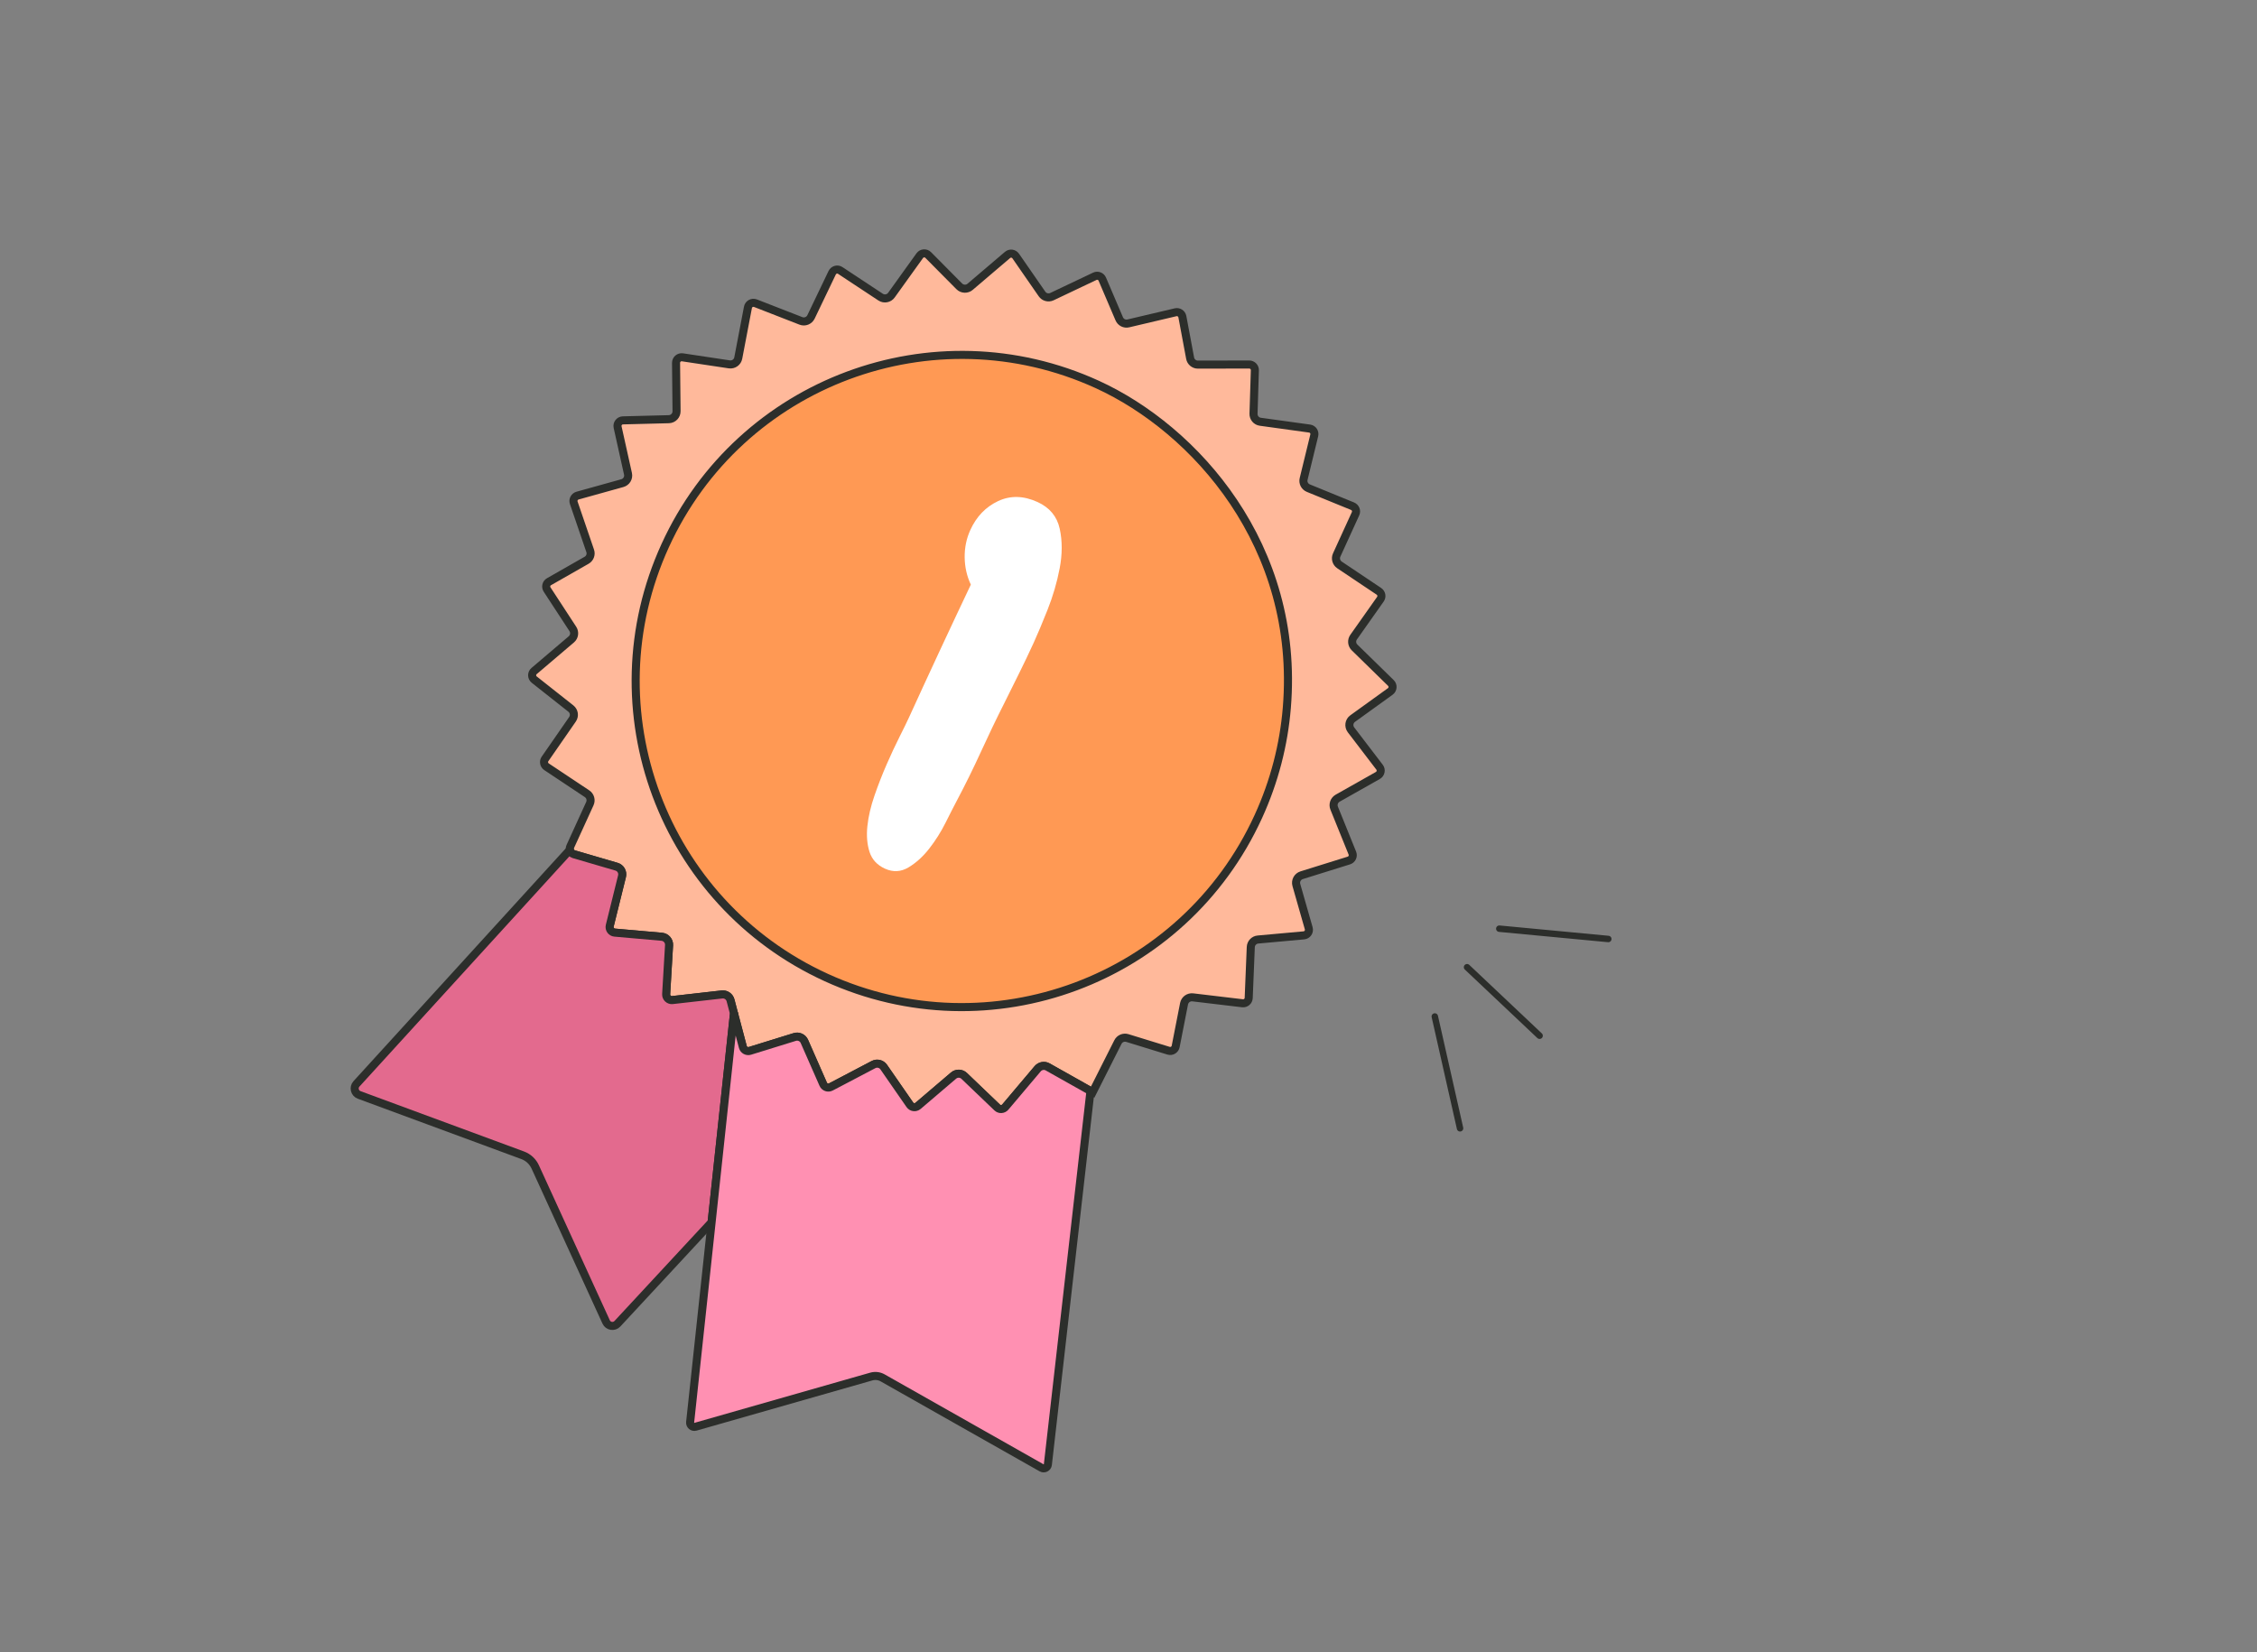 <svg width="280" height="205" viewBox="0 0 280 205" fill="none" xmlns="http://www.w3.org/2000/svg">
<rect x="0" y="0" width="280" height="205" fill="#808080" stroke="none"/>
<path fill-rule="evenodd" clip-rule="evenodd" d="M161.48 108.588C160.969 108.748 160.678 109.286 160.824 109.798L162.358 115.169C162.475 115.59 162.186 116.012 161.756 116.048L156.063 116.565C155.574 116.605 155.189 117.01 155.17 117.505L154.912 123.818C154.897 124.217 154.54 124.519 154.142 124.473L147.975 123.739C147.46 123.679 146.992 124.026 146.892 124.528L145.852 129.827C145.777 130.232 145.366 130.483 144.97 130.36L139.857 128.786C139.398 128.647 138.904 128.854 138.688 129.284L135.552 135.502L135.284 135.354L129.972 132.367C129.562 132.134 129.04 132.232 128.735 132.589L124.715 137.352C124.455 137.652 123.997 137.682 123.711 137.403L119.613 133.48C119.249 133.133 118.676 133.117 118.294 133.445L113.889 137.201C113.575 137.463 113.106 137.404 112.874 137.066L109.631 132.385C109.352 131.981 108.806 131.847 108.365 132.078L104.581 134.066L103.08 134.851C102.724 135.037 102.291 134.884 102.128 134.519L99.791 129.201C99.588 128.74 99.075 128.506 98.595 128.654L93.028 130.377C92.654 130.489 92.258 130.27 92.158 129.895L91.056 125.728L91.053 125.72L90.628 124.107C90.504 123.63 90.052 123.321 89.568 123.378L83.412 124.075C82.985 124.119 82.621 123.772 82.643 123.343L83.003 117.257C83.032 116.728 82.635 116.27 82.103 116.22L76.255 115.704C75.834 115.667 75.547 115.264 75.645 114.851L77.167 108.709C77.293 108.192 76.994 107.675 76.487 107.527L71.184 105.976C70.923 105.896 70.748 105.687 70.692 105.442C70.669 105.309 70.685 105.161 70.746 105.028L73.176 99.707C73.378 99.263 73.229 98.744 72.828 98.477L67.797 95.128C67.477 94.911 67.394 94.472 67.614 94.16L71.019 89.246C71.319 88.815 71.23 88.233 70.822 87.911L66.277 84.319C65.937 84.047 65.926 83.533 66.26 83.253L70.879 79.325C71.259 79.002 71.337 78.45 71.068 78.037L67.876 73.148C67.654 72.814 67.762 72.367 68.109 72.171L72.776 69.509C73.185 69.276 73.373 68.782 73.215 68.336L71.18 62.381C71.049 62.005 71.266 61.601 71.645 61.49L77.209 59.942C77.711 59.803 78.022 59.294 77.907 58.783L76.621 52.997C76.524 52.572 76.846 52.164 77.276 52.154L82.975 52.008C83.51 51.995 83.938 51.552 83.932 51.014L83.87 45.019C83.871 44.593 84.246 44.268 84.668 44.332L90.48 45.206C91.001 45.282 91.495 44.934 91.589 44.416L92.789 38.132C92.866 37.71 93.314 37.463 93.716 37.614L99.368 39.815C99.844 40 100.388 39.784 100.613 39.319L103.24 33.836C103.426 33.456 103.899 33.324 104.244 33.559L109.244 36.861C109.685 37.153 110.283 37.046 110.59 36.612L114.102 31.72C114.349 31.375 114.852 31.334 115.151 31.638L119.007 35.527C119.369 35.893 119.958 35.917 120.348 35.586L124.993 31.63C125.301 31.364 125.776 31.426 126.008 31.765L129.27 36.473C129.541 36.868 130.063 37.01 130.5 36.803L135.82 34.278C136.174 34.111 136.597 34.272 136.749 34.632L138.85 39.552C139.036 39.992 139.512 40.235 139.975 40.124L145.845 38.741C146.228 38.651 146.609 38.903 146.683 39.292L147.645 44.433C147.727 44.902 148.135 45.237 148.613 45.236L154.985 45.224C155.376 45.229 155.689 45.546 155.677 45.941L155.51 51.321C155.491 51.829 155.855 52.26 156.354 52.326L162.47 53.171C162.876 53.228 163.143 53.62 163.043 54.02L161.727 59.418C161.609 59.887 161.857 60.374 162.308 60.561L167.799 62.804C168.161 62.956 168.331 63.376 168.167 63.734L165.828 68.857C165.627 69.295 165.772 69.812 166.17 70.085L171.07 73.367C171.39 73.585 171.474 74.023 171.251 74.34L167.925 79.052C167.647 79.448 167.698 79.987 168.041 80.325L172.549 84.732C172.857 85.033 172.819 85.539 172.474 85.787L167.809 89.152C167.357 89.476 167.27 90.107 167.603 90.549L171.148 95.187C171.402 95.522 171.3 95.998 170.94 96.208L165.94 99.033C165.511 99.282 165.33 99.806 165.514 100.264L167.772 105.843C167.924 106.216 167.724 106.64 167.339 106.761L161.48 108.588Z" fill="#FFB99B"/>
<path fill-rule="evenodd" clip-rule="evenodd" d="M161.48 108.588C160.969 108.748 160.678 109.286 160.824 109.798L162.358 115.169C162.475 115.59 162.186 116.012 161.756 116.048L156.063 116.565C155.574 116.605 155.189 117.01 155.17 117.505L154.912 123.818C154.897 124.217 154.54 124.519 154.142 124.473L147.975 123.739C147.46 123.679 146.992 124.026 146.892 124.528L145.852 129.827C145.777 130.232 145.366 130.483 144.97 130.36L139.857 128.786C139.398 128.647 138.904 128.854 138.688 129.284L135.552 135.502L135.284 135.354L129.972 132.367C129.562 132.134 129.04 132.232 128.735 132.589L124.715 137.352C124.455 137.652 123.997 137.682 123.711 137.403L119.613 133.48C119.249 133.133 118.676 133.117 118.294 133.445L113.889 137.201C113.575 137.463 113.106 137.404 112.874 137.066L109.631 132.385C109.352 131.981 108.806 131.847 108.365 132.078L104.581 134.066L103.08 134.851C102.724 135.037 102.291 134.884 102.128 134.519L99.791 129.201C99.588 128.74 99.075 128.506 98.595 128.654L93.028 130.377C92.654 130.489 92.258 130.27 92.158 129.895L91.056 125.728L91.053 125.72L90.628 124.107C90.504 123.63 90.052 123.321 89.568 123.378L83.412 124.075C82.985 124.119 82.621 123.772 82.643 123.343L83.003 117.257C83.032 116.728 82.635 116.27 82.103 116.22L76.255 115.704C75.834 115.667 75.547 115.264 75.645 114.851L77.167 108.709C77.293 108.192 76.994 107.675 76.487 107.527L71.184 105.976C70.923 105.896 70.748 105.687 70.692 105.442C70.669 105.309 70.685 105.161 70.746 105.028L73.176 99.707C73.378 99.263 73.229 98.744 72.828 98.477L67.797 95.128C67.477 94.911 67.394 94.472 67.614 94.16L71.019 89.246C71.319 88.815 71.23 88.233 70.822 87.911L66.277 84.319C65.937 84.047 65.926 83.533 66.26 83.253L70.879 79.325C71.259 79.002 71.337 78.45 71.068 78.037L67.876 73.148C67.654 72.814 67.762 72.367 68.109 72.171L72.776 69.509C73.185 69.276 73.373 68.782 73.215 68.336L71.18 62.381C71.049 62.005 71.266 61.601 71.645 61.49L77.209 59.942C77.711 59.803 78.022 59.294 77.907 58.783L76.621 52.997C76.524 52.572 76.846 52.164 77.276 52.154L82.975 52.008C83.51 51.995 83.938 51.552 83.932 51.014L83.87 45.019C83.871 44.593 84.246 44.268 84.668 44.332L90.48 45.206C91.001 45.282 91.495 44.934 91.589 44.416L92.789 38.132C92.866 37.71 93.314 37.463 93.716 37.614L99.368 39.815C99.844 40 100.388 39.784 100.613 39.319L103.24 33.836C103.426 33.456 103.899 33.324 104.244 33.559L109.244 36.861C109.685 37.153 110.283 37.046 110.59 36.612L114.102 31.72C114.349 31.375 114.852 31.334 115.151 31.638L119.007 35.527C119.369 35.893 119.958 35.917 120.348 35.586L124.993 31.63C125.301 31.364 125.776 31.426 126.008 31.765L129.27 36.473C129.541 36.868 130.063 37.01 130.5 36.803L135.82 34.278C136.174 34.111 136.597 34.272 136.749 34.632L138.85 39.552C139.036 39.992 139.512 40.235 139.975 40.124L145.845 38.741C146.228 38.651 146.609 38.903 146.683 39.292L147.645 44.433C147.727 44.902 148.135 45.237 148.613 45.236L154.985 45.224C155.376 45.229 155.689 45.546 155.677 45.941L155.51 51.321C155.491 51.829 155.855 52.26 156.354 52.326L162.47 53.171C162.876 53.228 163.143 53.62 163.043 54.02L161.727 59.418C161.609 59.887 161.857 60.374 162.308 60.561L167.799 62.804C168.161 62.956 168.331 63.376 168.167 63.734L165.828 68.857C165.627 69.295 165.772 69.812 166.17 70.085L171.07 73.367C171.39 73.585 171.474 74.023 171.251 74.34L167.925 79.052C167.647 79.448 167.698 79.987 168.041 80.325L172.549 84.732C172.857 85.033 172.819 85.539 172.474 85.787L167.809 89.152C167.357 89.476 167.27 90.107 167.603 90.549L171.148 95.187C171.402 95.522 171.3 95.998 170.94 96.208L165.94 99.033C165.511 99.282 165.33 99.806 165.514 100.264L167.772 105.843C167.924 106.216 167.724 106.64 167.339 106.761L161.48 108.588Z" stroke="#2C2E2B"/>
<path fill-rule="evenodd" clip-rule="evenodd" d="M88.28 151.639L76.594 164.235C76.182 164.679 75.45 164.561 75.198 164.011L66.401 144.78C66.094 144.108 65.532 143.587 64.839 143.331L44.556 135.844C43.99 135.635 43.816 134.919 44.222 134.474L70.692 105.445C70.748 105.69 70.924 105.899 71.184 105.979L76.488 107.53C76.994 107.678 77.293 108.195 77.167 108.711L75.645 114.854C75.547 115.267 75.834 115.669 76.256 115.707L82.103 116.223C82.635 116.272 83.032 116.731 83.004 117.26L82.643 123.346C82.621 123.775 82.986 124.121 83.412 124.077L89.568 123.38C90.052 123.324 90.504 123.633 90.629 124.109L91.053 125.722L91.056 125.73L88.28 151.639Z" fill="#E36A8E" stroke="#2C2E2B"/>
<path fill-rule="evenodd" clip-rule="evenodd" d="M129.217 182.109L109.501 170.95C109.075 170.709 108.569 170.649 108.098 170.783L86.283 177.012C85.925 177.114 85.578 176.822 85.618 176.452L88.28 151.638L91.056 125.73L92.158 129.897C92.259 130.272 92.654 130.491 93.029 130.379L98.595 128.657C99.074 128.508 99.589 128.743 99.791 129.203L102.129 134.521C102.291 134.886 102.724 135.039 103.08 134.853L104.581 134.067L108.365 132.08C108.806 131.849 109.352 131.983 109.631 132.387L112.874 137.067C113.106 137.406 113.575 137.465 113.889 137.203L118.294 133.447C118.676 133.119 119.249 133.135 119.613 133.482L123.711 137.405C123.997 137.684 124.455 137.654 124.715 137.354L128.736 132.591C129.04 132.234 129.562 132.136 129.972 132.369L135.284 135.356L129.996 181.712C129.954 182.085 129.544 182.294 129.217 182.109Z" fill="#FF90B2"/>
<path d="M129.217 182.109L109.501 170.95C109.075 170.709 108.569 170.649 108.098 170.783L86.283 177.012C85.925 177.114 85.578 176.822 85.618 176.452L88.28 151.638L91.056 125.73L92.158 129.897C92.259 130.272 92.654 130.491 93.029 130.379L98.595 128.657C99.074 128.508 99.589 128.743 99.791 129.203L102.129 134.521C102.291 134.886 102.724 135.039 103.08 134.853L104.581 134.067L108.365 132.08C108.806 131.849 109.352 131.983 109.631 132.387L112.874 137.067C113.106 137.406 113.575 137.465 113.889 137.203L118.294 133.447C118.676 133.119 119.249 133.135 119.613 133.482L123.711 137.405C123.997 137.684 124.455 137.654 124.715 137.354L128.736 132.591C129.04 132.234 129.562 132.136 129.972 132.369L135.284 135.356L129.996 181.712C129.954 182.085 129.544 182.294 129.217 182.109" stroke="#2C2E2B"/>
<path fill-rule="evenodd" clip-rule="evenodd" d="M159.642 87.819C159.267 92.359 158.114 96.912 156.113 101.294C146.832 121.615 122.836 130.565 102.515 121.284C82.194 112.004 73.244 88.007 82.525 67.687C91.805 47.366 115.802 38.416 136.122 47.696C148.228 53.225 161.304 67.687 159.642 87.819Z" fill="#FF9954"/>
<path d="M159.642 87.819L159.143 87.778L159.642 87.819ZM156.113 101.294L156.567 101.502L156.567 101.502L156.113 101.294ZM102.515 121.284L102.722 120.83L102.722 120.83L102.515 121.284ZM82.525 67.687L82.979 67.895L82.979 67.895L82.525 67.687ZM136.122 47.696L136.329 47.242L136.329 47.242L136.122 47.696ZM159.143 87.778C158.773 92.261 157.634 96.758 155.658 101.087L156.567 101.502C158.593 97.067 159.76 92.457 160.14 87.861L159.143 87.778ZM155.658 101.087C146.491 121.156 122.792 129.996 102.722 120.83L102.307 121.739C122.879 131.135 147.172 122.074 156.567 101.502L155.658 101.087ZM102.722 120.83C82.653 111.664 73.813 87.964 82.979 67.895L82.07 67.48C72.674 88.051 81.735 112.344 102.307 121.739L102.722 120.83ZM82.979 67.895C92.145 47.825 115.845 38.986 135.914 48.151L136.329 47.242C115.758 37.847 91.465 46.907 82.07 67.48L82.979 67.895ZM135.914 48.151C147.875 53.614 160.785 67.903 159.143 87.778L160.14 87.861C161.824 67.471 148.58 52.837 136.329 47.242L135.914 48.151Z" fill="#2C2E2B"/>
<path fill-rule="evenodd" clip-rule="evenodd" d="M128.256 79.703C127.682 80.959 127.088 82.205 126.475 83.443C125.86 84.681 125.245 85.918 124.632 87.156C123.607 89.184 122.628 91.223 121.694 93.268C120.759 95.315 119.759 97.343 118.694 99.354C118.339 100.024 117.877 100.927 117.31 102.064C116.741 103.2 116.071 104.265 115.299 105.258C114.527 106.253 113.667 107.036 112.721 107.607C111.774 108.178 110.795 108.233 109.782 107.77C108.81 107.326 108.173 106.631 107.87 105.685C107.568 104.739 107.48 103.671 107.608 102.48C107.735 101.29 108.029 100.029 108.491 98.697C108.952 97.365 109.454 96.078 109.999 94.832C110.543 93.587 111.075 92.447 111.597 91.412C112.118 90.377 112.509 89.577 112.769 89.009C114.027 86.254 115.294 83.504 116.573 80.757C117.852 78.012 119.14 75.271 120.44 72.534C119.943 71.475 119.689 70.344 119.676 69.138C119.664 67.932 119.899 66.803 120.38 65.749C121.138 64.089 122.281 62.897 123.812 62.175C125.34 61.453 126.976 61.49 128.719 62.286C130.217 62.971 131.134 64.075 131.466 65.597C131.799 67.12 131.797 68.76 131.46 70.515C131.124 72.272 130.62 73.989 129.953 75.666C129.284 77.345 128.718 78.69 128.256 79.703Z" fill="white"/>
<path d="M178 126.113L181.131 139.986" stroke="#2C2E2B" stroke-width="0.8" stroke-linecap="round"/>
<path d="M182 120L191 128.5" stroke="#2C2E2B" stroke-width="0.8" stroke-linecap="round"/>
<path d="M186 115.219L199.523 116.498" stroke="#2C2E2B" stroke-width="0.8" stroke-linecap="round"/>
</svg>
